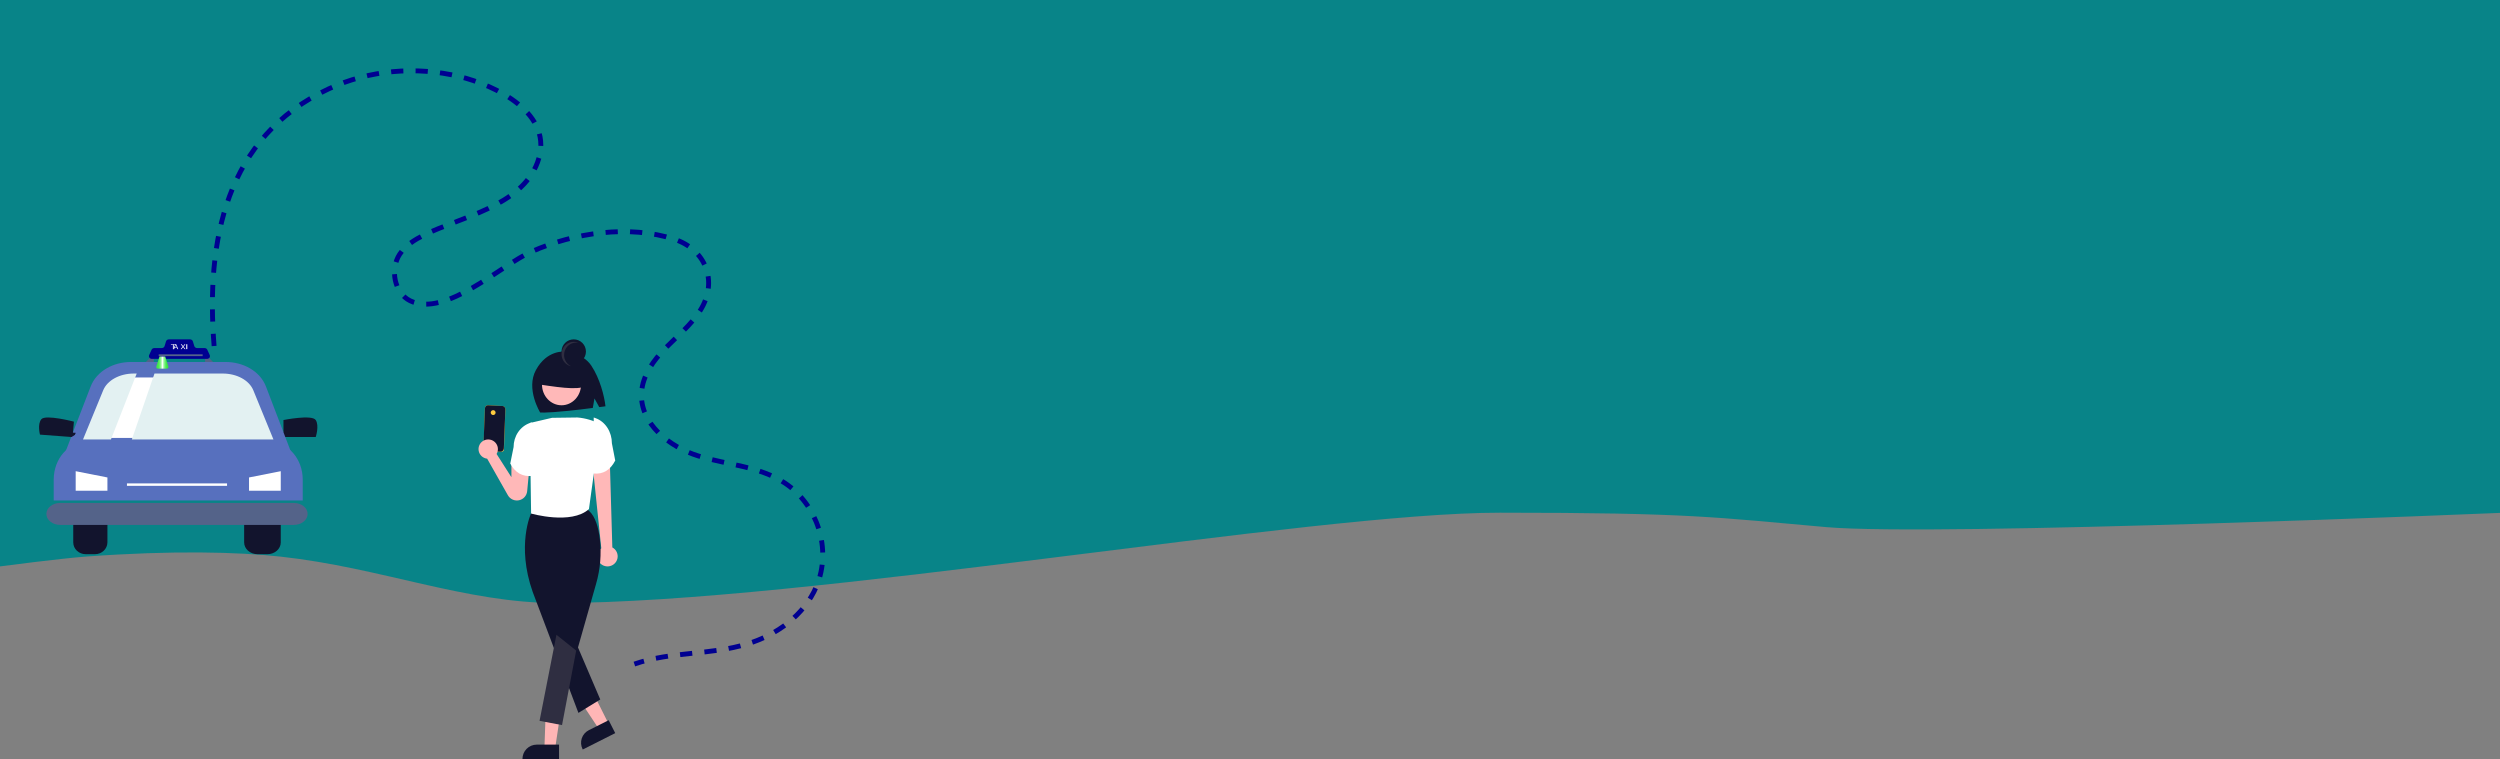 <svg width="1024" height="311" viewBox="0 0 1024 311" fill="none" xmlns="http://www.w3.org/2000/svg">
<rect x="0" y="0" width="1024" height="311" fill="#808080" stroke="none"/>
<path fill-rule="evenodd" clip-rule="evenodd" d="M0 232C0 232 24.621 228.743 35.64 227.943C70.923 225.381 97.376 226.067 115 228C156.215 232.521 190.716 247 228 247C331 247 536.449 210 614.347 210C692.244 210 702.766 211.905 748 215.905C793.234 219.905 1026 210 1026 210V0H0V232Z" fill="#088488"/>
<path d="M87.694 141.724C84.284 98.493 92.437 56.118 134.607 36.41C151.262 28.637 170.419 27.031 188.166 31.348C202.485 34.828 227.647 46.367 220.166 66.515C213.448 84.616 188.401 88.915 173.643 96.291C169.849 98.183 166.078 100.528 163.714 104.132C159.691 110.267 161.504 120.037 167.988 123.195C182.463 130.254 205.211 108.586 217.674 103.084C235.271 95.292 257.599 91.936 276.21 97.991C289.017 102.172 294.276 115.199 286.861 127.103C283.127 133.095 277.538 137.537 272.621 142.537C267.703 147.537 263.218 153.703 262.774 160.793C261.975 173.547 274.254 183.125 286.099 186.779C297.944 190.432 311.008 190.947 321.43 197.82C334.812 206.654 340.852 224.973 334.411 240.208C329.415 251.994 318.152 260.059 306.193 263.719C290.65 268.502 275.238 266.659 259.844 272" stroke="#000091" stroke-width="2" stroke-dasharray="5.01"/>
<path d="M37.496 223C38.247 223.83 39.089 224.354 38.992 224.751C38.874 225.042 38.672 225.307 38.401 225.524C38.13 225.74 37.799 225.902 37.434 225.996C37.045 226.064 36.012 225.274 36 224.859C35.983 224.363 36.757 223.853 37.496 223Z" fill="white"/>
<path d="M63 145L58 150H63V145Z" fill="#546389"/>
<path d="M84 145L89 150H84V145Z" fill="#546389"/>
<path d="M114 177.022H116.105V172.045C116.105 172.045 127.789 169.694 129.32 172.045C130.85 174.396 129.32 179 129.32 179H116.487L114 177.022Z" fill="#12142D"/>
<path d="M38.895 227H35.105C32.286 227 30 224.828 30 222.146V213.854C30 211.177 32.286 209 35.105 209H38.895C41.714 209 44 211.177 44 213.854V222.177C43.976 224.828 41.714 227 38.895 227Z" fill="#12142D"/>
<path d="M109.531 227H105.469C102.45 227 100 224.828 100 222.146V213.854C100 211.177 102.45 209 105.469 209H109.531C112.55 209 115 211.177 115 213.854V222.177C115 224.828 112.562 227 109.531 227Z" fill="#12142D"/>
<path d="M114 182H32L40.612 159.672C42.35 155.089 47.625 152 53.721 152H92.346C98.442 152 103.717 155.076 105.455 159.672L114 182Z" fill="white" stroke="#5770BE" stroke-width="7.47"/>
<path d="M124 196.452V205H22V196.452C22 187.906 28.053 181 35.509 181H110.492C117.947 181 124 187.93 124 196.452Z" fill="#5770BE"/>
<path d="M126 210.5C126 212.987 123.473 215 120.358 215H24.648C21.527 215 19 212.987 19 210.5C19 208.013 21.527 206 24.648 206H120.358C123.473 206 126 208.013 126 210.5Z" fill="#546389"/>
<path d="M115 201V193L102 195.564V201H115Z" fill="white"/>
<path d="M31 201V193L44 195.564V201H31Z" fill="white"/>
<path d="M32 177.368L29.874 177.206L30.274 172.702C30.274 172.702 18.671 169.673 16.951 171.696C15.231 173.719 16.369 178.022 16.369 178.022L29.305 179L32 177.368Z" fill="#12142D"/>
<path d="M114 182H32L40.612 159.672C42.35 155.089 47.625 152 53.721 152H92.346C98.442 152 103.717 155.076 105.455 159.672L114 182Z" fill="white" stroke="#5770BE" stroke-width="5.22"/>
<path d="M54.825 153C48.982 153 43.928 155.778 42.253 159.904L34 180H45.446L56 153H54.825Z" fill="#E3F1F2"/>
<path d="M103.779 159.904C102.109 155.778 97.048 153 91.197 153H63.277L54 180H112L103.779 159.904Z" fill="#E3F1F2"/>
<path d="M93 198H52V199H93V198Z" fill="white"/>
<path d="M84.821 147H73.767C73.6 146.97 73.43 146.97 73.263 147H62.203C62.003 147.001 61.807 146.954 61.631 146.866C61.456 146.778 61.306 146.65 61.197 146.493C61.087 146.337 61.021 146.158 61.004 145.972C60.987 145.785 61.02 145.598 61.1 145.427L62.095 143.253C62.187 143.048 62.341 142.875 62.538 142.753C62.736 142.631 62.967 142.566 63.203 142.567H66.259C66.517 142.568 66.769 142.49 66.977 142.345C67.184 142.2 67.336 141.996 67.409 141.764L68.009 139.804C68.082 139.57 68.235 139.366 68.444 139.221C68.652 139.076 68.905 138.998 69.165 139H77.841C78.1 139 78.351 139.078 78.559 139.222C78.766 139.367 78.918 139.571 78.991 139.804L79.591 141.764C79.665 141.997 79.817 142.202 80.026 142.346C80.234 142.491 80.487 142.569 80.747 142.567H83.797C84.034 142.566 84.267 142.629 84.465 142.752C84.663 142.873 84.819 143.048 84.911 143.253L85.9 145.427C85.979 145.596 86.012 145.782 85.996 145.966C85.981 146.151 85.916 146.328 85.81 146.484C85.703 146.64 85.557 146.768 85.385 146.858C85.212 146.948 85.019 146.997 84.821 147Z" fill="#000091"/>
<path d="M70.822 141.217H70V141H72V141.217H71.172V143H70.822V141.217Z" fill="white"/>
<path fill-rule="evenodd" clip-rule="evenodd" d="M71.326 143L71.57 142.369H72.415L72.669 143H73L72.186 141H71.814L71 143H71.326ZM72.125 141.592L72.354 142.168L71.636 142.173L71.875 141.588C71.921 141.469 71.962 141.345 71.998 141.226C72 141.234 72.003 141.243 72.005 141.252C72.039 141.359 72.073 141.47 72.125 141.592Z" fill="white"/>
<path d="M75.612 142.996L75.28 142.57C75.147 142.403 75.064 142.292 74.981 142.177C74.903 142.292 74.831 142.399 74.698 142.574L74.382 143H74L74.792 141.99L74.028 141H74.421L74.765 141.469C74.859 141.597 74.931 141.699 75.003 141.806C75.075 141.687 75.141 141.597 75.235 141.469L75.59 141H75.978L75.186 141.973L76 143L75.612 142.996Z" fill="white"/>
<path d="M76.718 141V143H76.282V141H76.718Z" fill="white"/>
<path d="M65.316 146L64 150.297C64 150.484 64.078 150.663 64.216 150.795C64.354 150.926 64.541 151 64.737 151H68.263C68.459 151 68.646 150.926 68.784 150.795C68.922 150.663 69 150.484 69 150.297L67.684 146.006L65.316 146Z" fill="url(#paint0_linear_61_101)"/>
<path d="M83 145.131H65V145.869H83V145.131Z" fill="#546389"/>
<path d="M242.19 149.748C238.502 144.278 231.2 144.02 231.2 144.02C231.2 144.02 224.063 143.225 219.525 151.541C215.273 159.312 221.262 168.975 221.262 168.975C222.451 169.05 227.572 169.081 242.809 167.095L243.493 163.209L245.449 166.75L248 166.425C247.572 162.332 245.716 155.019 242.19 149.748Z" fill="#12142D"/>
<path d="M250.813 224.23L249.814 190L243 192.96L246.288 224.599C245.58 225.146 245.07 225.906 244.831 226.765C244.593 227.625 244.64 228.537 244.965 229.367C245.291 230.198 245.878 230.901 246.639 231.373C247.4 231.845 248.293 232.059 249.187 231.986C250.08 231.912 250.926 231.553 251.597 230.962C252.269 230.371 252.73 229.581 252.913 228.708C253.095 227.836 252.99 226.928 252.611 226.12C252.233 225.312 251.603 224.647 250.813 224.224V224.23Z" fill="#FFB8B8"/>
<path d="M243 193.936C247.083 194.384 250.014 192.479 252 188.645L250.63 181.575C250.63 179.275 249.979 177.035 248.771 175.181C247.564 173.327 245.864 171.954 243.917 171.264L243.191 171L243 193.936Z" fill="white"/>
<path d="M205.626 184.975C205.575 184.981 205.523 184.981 205.471 184.975L198 184.838V184.626L198.62 167.291C198.634 166.934 198.774 166.597 199.008 166.355C199.243 166.113 199.553 165.986 199.871 166.001L205.853 166.306C206.171 166.323 206.47 166.48 206.684 166.744C206.9 167.008 207.013 167.357 206.999 167.715L206.407 184.178C206.398 184.398 206.314 184.608 206.171 184.761C206.029 184.914 205.84 185 205.643 185L205.626 184.975Z" fill="#FECB40"/>
<path d="M205.114 185H205.059L199.2 184.706C199.036 184.697 198.874 184.652 198.725 184.574C198.575 184.495 198.44 184.383 198.329 184.245C198.218 184.107 198.132 183.945 198.075 183.77C198.019 183.593 197.994 183.407 198.001 183.22L198.626 167.299C198.64 166.939 198.78 166.6 199.014 166.357C199.248 166.114 199.558 165.986 199.875 166.001L205.855 166.308C206.012 166.316 206.166 166.358 206.309 166.434C206.452 166.509 206.58 166.615 206.686 166.746C206.793 166.879 206.875 167.033 206.929 167.2C206.982 167.368 207.006 167.547 206.999 167.725L206.374 183.64C206.359 184.006 206.22 184.351 205.986 184.604C205.753 184.857 205.442 184.999 205.119 185H205.114Z" fill="#12142D"/>
<path d="M202 170C202.552 170 203 169.552 203 169C203 168.448 202.552 168 202 168C201.448 168 201 168.448 201 169C201 169.552 201.448 170 202 170Z" fill="#FECB40"/>
<path d="M209.473 189.212V195.464L203.4 185.948C203.833 185.212 204.016 184.357 203.921 183.51C203.826 182.663 203.457 181.87 202.871 181.247C202.284 180.626 201.511 180.209 200.667 180.061C199.823 179.912 198.953 180.039 198.187 180.421C197.421 180.805 196.8 181.424 196.418 182.187C196.035 182.949 195.911 183.814 196.064 184.654C196.217 185.493 196.638 186.259 197.265 186.841C197.893 187.422 198.692 187.785 199.544 187.877L208.032 202.863C208.475 203.642 209.156 204.261 209.978 204.629C210.799 204.996 211.716 205.094 212.597 204.908C213.478 204.721 214.276 204.26 214.875 203.592C215.474 202.924 215.843 202.082 215.928 201.191L217 190.002L209.473 189.212Z" fill="#FFB8B8"/>
<path d="M218 194.94C213.916 195.362 210.979 193.543 209 189.879L210.368 183.114C210.368 180.915 211.018 178.773 212.225 176.999C213.432 175.225 215.132 173.912 217.078 173.249L217.804 173L218 194.94Z" fill="white"/>
<path d="M227.308 307L223 306.247L223.648 288L230 289.11L227.308 307Z" fill="#FFB6B6"/>
<path d="M229 311H214V310.859C213.999 310.091 214.15 309.329 214.442 308.619C214.735 307.908 215.164 307.263 215.705 306.718C216.246 306.175 216.89 305.743 217.597 305.448C218.305 305.153 219.064 305.001 219.83 305H228.987L229 311Z" fill="#12142D"/>
<path d="M249 295.918L244.908 298L235 283.07L241.04 280L249 295.918Z" fill="#FFB6B6"/>
<path d="M252 300.29L238.704 307L238.618 306.837C237.928 305.469 237.811 303.884 238.291 302.429C238.772 300.975 239.813 299.771 241.183 299.081L249.308 295L252 300.29Z" fill="#12142D"/>
<path d="M230 166C234.418 166 238 162.195 238 157.5C238 152.805 234.418 149 230 149C225.582 149 222 152.805 222 157.5C222 162.195 225.582 166 230 166Z" fill="#FFB8B8"/>
<path d="M240.647 150.08L233.278 146L223.108 147.668L221 157.491C231.388 159.063 238.582 159.975 241 157.305L240.647 150.08Z" fill="#12142D"/>
<path d="M217.533 210.278C217.533 210.278 211.417 223.255 218.193 242.456L236.919 292L245.869 286.51L236.746 265.193L244.17 239.095C245.876 233.173 246.396 226.953 245.701 220.815C245.166 216.228 243.9 211.559 241.223 209.213C234.897 203.674 217.533 210.278 217.533 210.278Z" fill="#12142D"/>
<path d="M227.916 260L221 295.254L230.209 297L236 266.48L227.916 260Z" fill="#2F2E41"/>
<path d="M236.505 171L226.103 171.141L217 173.27L217.542 210.347C217.542 210.347 234.003 215.088 241.234 208.512L246 173.808C243.054 172.229 239.825 171.274 236.505 171Z" fill="white"/>
<path d="M235 149C237.762 149 240 146.762 240 144C240 141.238 237.762 139 235 139C232.238 139 230 141.238 230 144C230 146.762 232.238 149 235 149Z" fill="#12142D"/>
<path d="M231.043 145.412C231.041 144.661 231.202 143.919 231.516 143.24C231.831 142.56 232.29 141.96 232.86 141.483C233.43 141.006 234.098 140.666 234.814 140.483C235.53 140.302 236.276 140.285 237 140.433C235.811 139.898 234.462 139.857 233.243 140.32C232.024 140.782 231.031 141.712 230.476 142.909C229.921 144.108 229.848 145.479 230.273 146.73C230.698 147.982 231.586 149.015 232.749 149.608C233.12 149.787 233.511 149.917 233.914 150C233.057 149.592 232.331 148.944 231.822 148.131C231.314 147.319 231.044 146.375 231.043 145.412Z" fill="#2F2E41"/>
<defs>
<linearGradient id="paint0_linear_61_101" x1="64.02" y1="151.004" x2="69.02" y2="151.004" gradientUnits="userSpaceOnUse">
<stop offset="0.08" stop-color="#3FE946"/>
<stop offset="0.14" stop-color="#43E94A"/>
<stop offset="0.2" stop-color="#4EEB54"/>
<stop offset="0.26" stop-color="#61ED66"/>
<stop offset="0.32" stop-color="#7BF080"/>
<stop offset="0.38" stop-color="#9DF4A0"/>
<stop offset="0.44" stop-color="#C6F9C8"/>
<stop offset="0.49" stop-color="#F7FEF7"/>
<stop offset="0.5" stop-color="white"/>
<stop offset="0.53" stop-color="#E4FCE5"/>
<stop offset="0.59" stop-color="#B6F7B9"/>
<stop offset="0.65" stop-color="#8EF292"/>
<stop offset="0.71" stop-color="#6DEE73"/>
<stop offset="0.78" stop-color="#54EC5B"/>
<stop offset="0.84" stop-color="#42EA4A"/>
<stop offset="0.91" stop-color="#37E83F"/>
<stop offset="0.99" stop-color="#34E83C"/>
</linearGradient>
</defs>
</svg>
